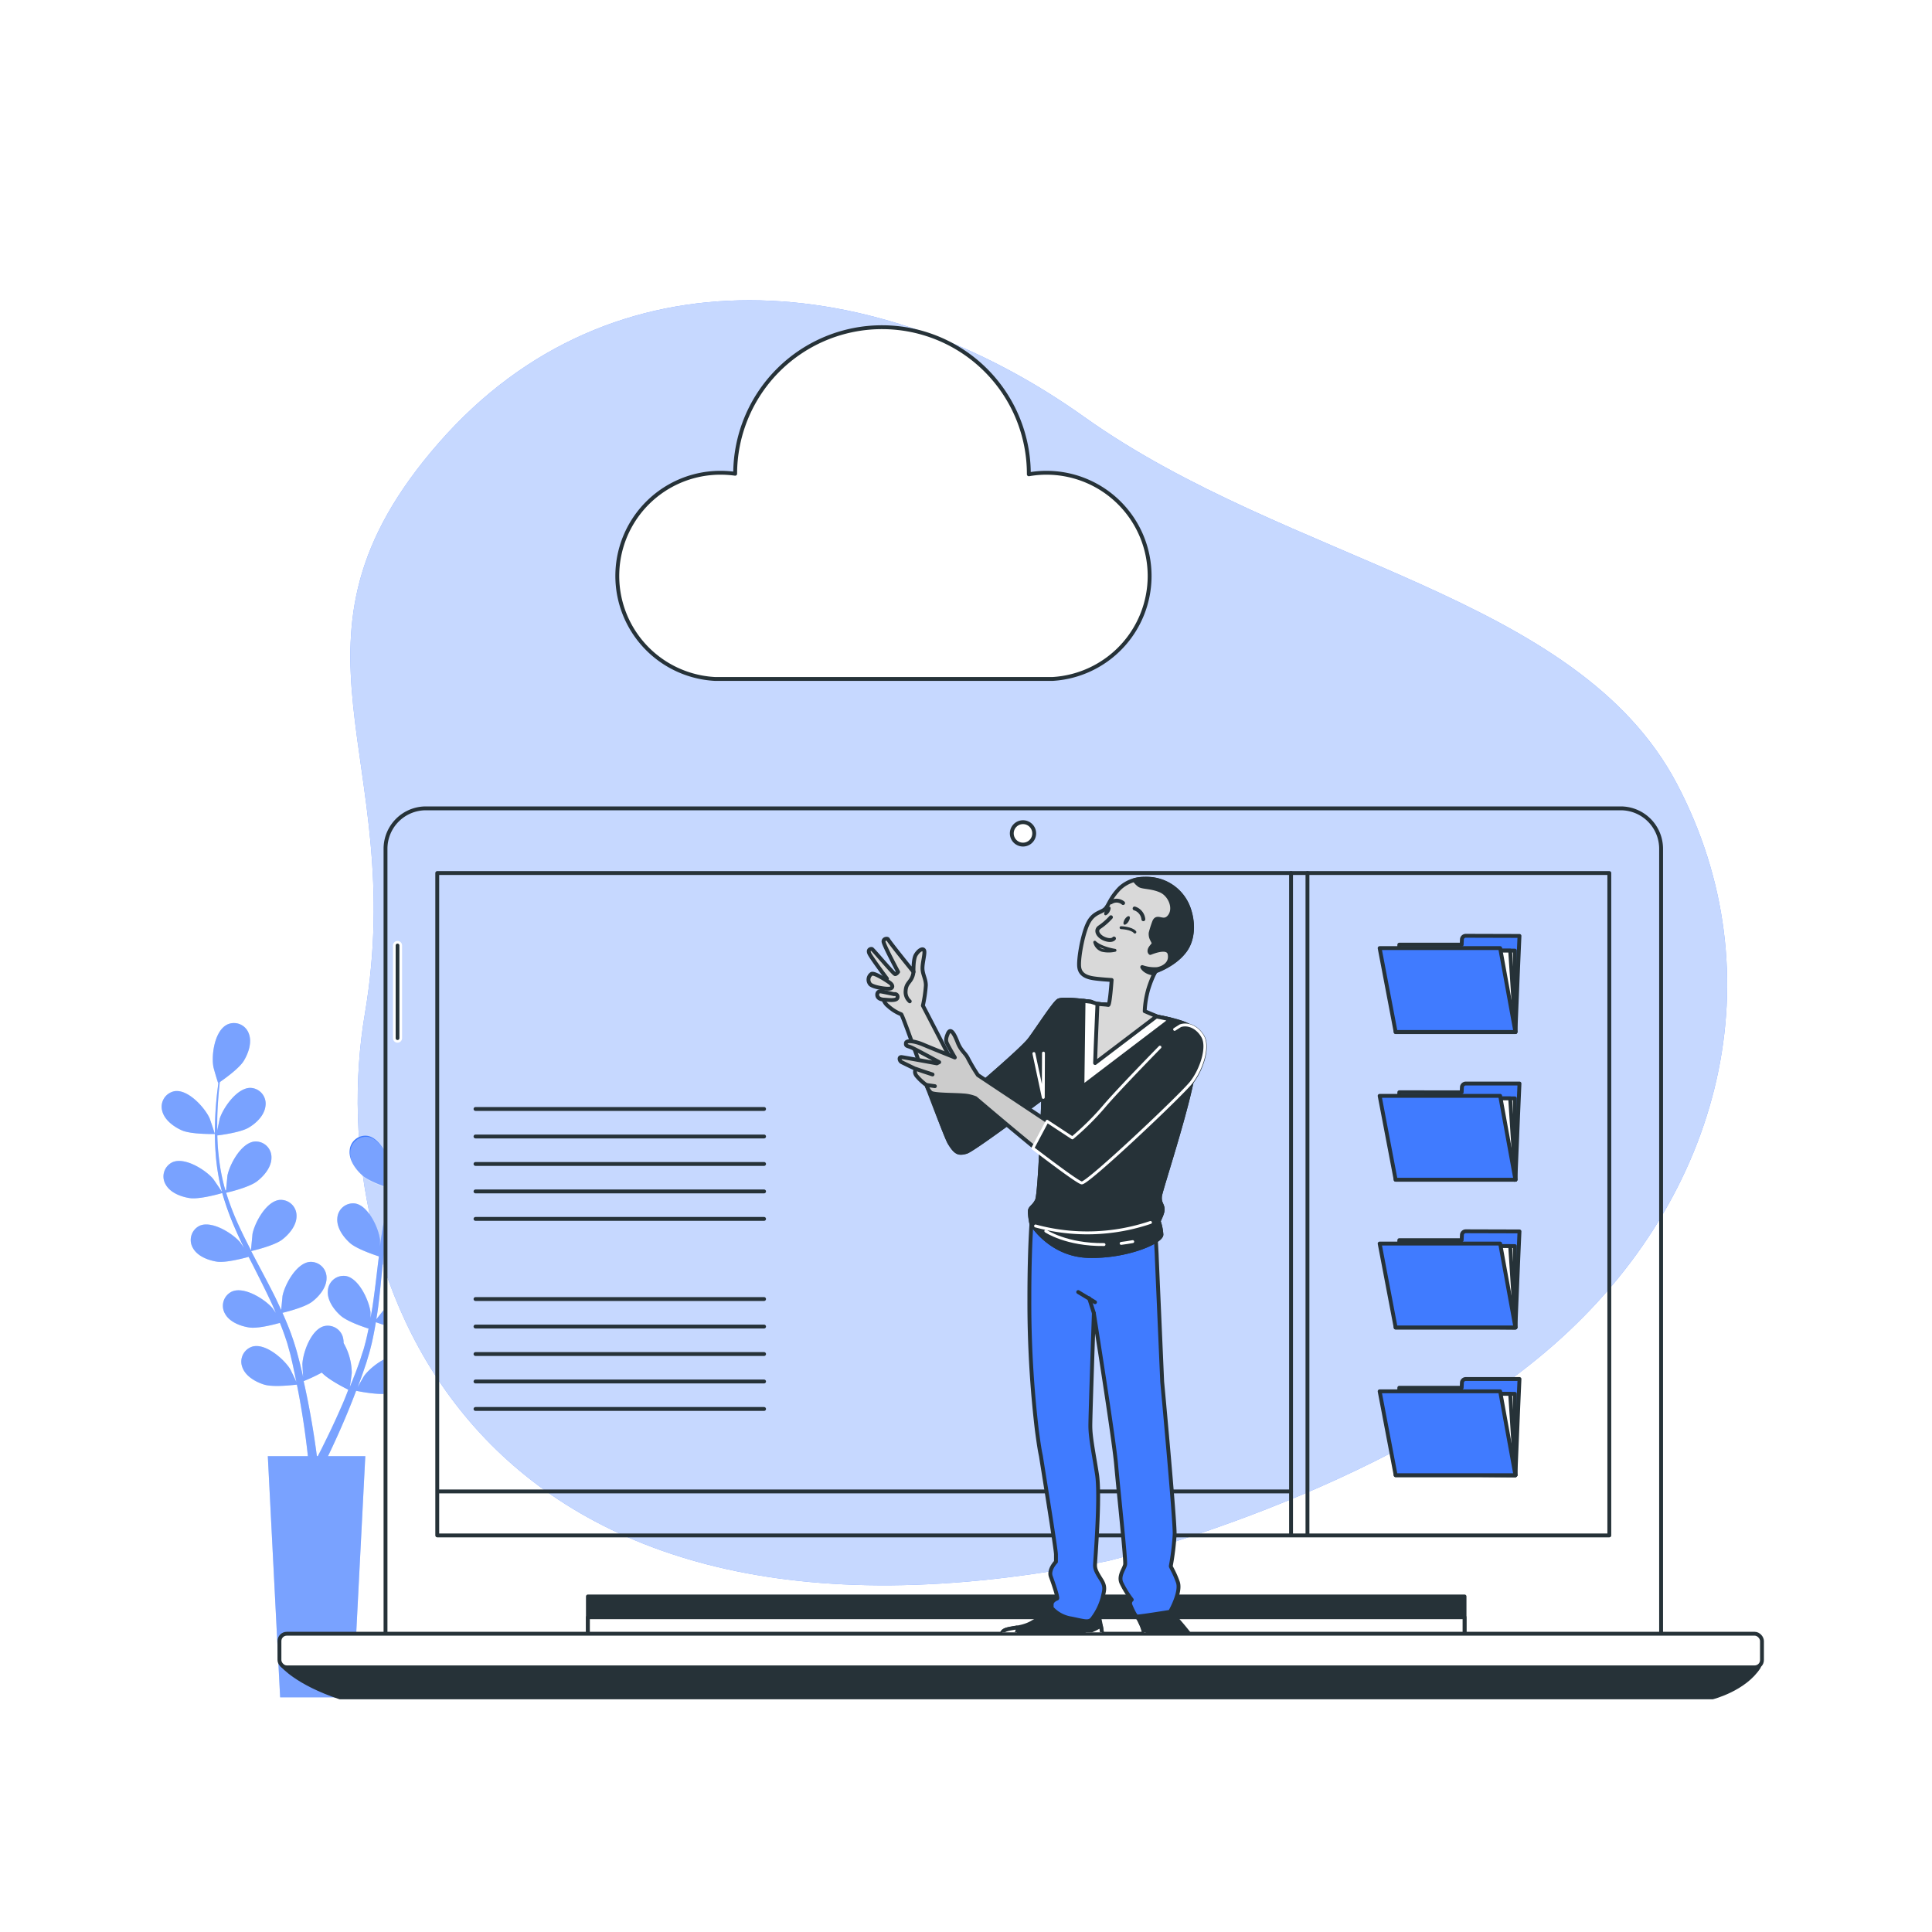 <svg class="animated" id="freepik_stories-upload"
  xmlns="http://www.w3.org/2000/svg"
  xmlns:xlink="http://www.w3.org/1999/xlink" viewBox="0 0 500 500" version="1.1"
  xmlns:svgjs="http://svgjs.com/svgjs">
  <style>svg#freepik_stories-upload:not(.animated) .animable {opacity: 0;}svg#freepik_stories-upload.animated #elo6s63wdk1kh {animation: 1s 1 forwards cubic-bezier(.36,-0.01,.5,1.38) slideUp;animation-delay: 0s;}svg#freepik_stories-upload.animated #els6luolcemc {animation: 1s 1 forwards cubic-bezier(.36,-0.01,.5,1.38) slideUp;animation-delay: 0.059s;opacity: 0}svg#freepik_stories-upload.animated #elf9mjesr3x1n {animation: 1s 1 forwards cubic-bezier(.36,-0.01,.5,1.38) slideUp;animation-delay: 0.118s;opacity: 0}svg#freepik_stories-upload.animated #eli7ppi6soy2 {animation: 1s 1 forwards cubic-bezier(.36,-0.01,.5,1.38) slideUp;animation-delay: 0.176s;opacity: 0}svg#freepik_stories-upload.animated #elpgqjou2gwk {animation: 1s 1 forwards cubic-bezier(.36,-0.01,.5,1.38) slideUp;animation-delay: 0.235s;opacity: 0}svg#freepik_stories-upload.animated #elagnlgtfr7pr {animation: 1s 1 forwards cubic-bezier(.36,-0.01,.5,1.38) slideUp;animation-delay: 0.294s;opacity: 0}svg#freepik_stories-upload.animated #el0w9gcqlevqmp {animation: 1s 1 forwards cubic-bezier(.36,-0.01,.5,1.38) slideUp;animation-delay: 0.353s;opacity: 0}svg#freepik_stories-upload.animated #ellrseurxx07o {animation: 1s 1 forwards cubic-bezier(.36,-0.01,.5,1.38) slideUp;animation-delay: 0.412s;opacity: 0}svg#freepik_stories-upload.animated #el2i0gvuxrrj2 {animation: 1s 1 forwards cubic-bezier(.36,-0.01,.5,1.38) slideUp;animation-delay: 0.471s;opacity: 0}svg#freepik_stories-upload.animated #elqg7niotxjc {animation: 1s 1 forwards cubic-bezier(.36,-0.01,.5,1.38) slideUp;animation-delay: 0.529s;opacity: 0}svg#freepik_stories-upload.animated #elgncmuyizt8k {animation: 1s 1 forwards cubic-bezier(.36,-0.01,.5,1.38) slideUp;animation-delay: 0.588s;opacity: 0}svg#freepik_stories-upload.animated #elgmej1tkbrgt {animation: 1s 1 forwards cubic-bezier(.36,-0.01,.5,1.38) slideUp;animation-delay: 0.647s;opacity: 0}svg#freepik_stories-upload.animated #elq346oet8z7 {animation: 1s 1 forwards cubic-bezier(.36,-0.01,.5,1.38) slideUp;animation-delay: 0.706s;opacity: 0}svg#freepik_stories-upload.animated #elzirx28y2wc {animation: 1s 1 forwards cubic-bezier(.36,-0.01,.5,1.38) slideUp;animation-delay: 0.765s;opacity: 0}svg#freepik_stories-upload.animated #elqh74wtkex8g {animation: 1s 1 forwards cubic-bezier(.36,-0.01,.5,1.38) slideUp;animation-delay: 0.824s;opacity: 0}svg#freepik_stories-upload.animated #elkrcv75k2zhj {animation: 1s 1 forwards cubic-bezier(.36,-0.01,.5,1.38) slideUp;animation-delay: 0.882s;opacity: 0}svg#freepik_stories-upload.animated #elrkkunylehln {animation: 1s 1 forwards cubic-bezier(.36,-0.01,.5,1.38) slideUp;animation-delay: 0.941s;opacity: 0}svg#freepik_stories-upload.animated #freepik--Clouds--inject-52 {animation: 1s 1 forwards cubic-bezier(.36,-0.01,.5,1.38) slideUp,1.5s Infinite  linear floating;animation-delay: 0s,1s;}            @keyframes slideUp {                0% {                    opacity: 0;                    transform: translateY(30px);                }                100% {                    opacity: 1;                    transform: inherit;                }            }                    @keyframes floating {                0% {                    opacity: 1;                    transform: translateY(0px);                }                50% {                    transform: translateY(-10px);                }                100% {                    opacity: 1;                    transform: translateY(0px);                }            }        </style>
  <g id="freepik--background-simple--inject-52" class="animable" style="transform-origin: 268.832px 243.996px;">
    <path d="M286.92,403.93S358,386.7,402,348.14s57.89-96,32-145.26-100.23-57.08-153.43-95-122-44.78-167,6.71-7.75,80.67-19.14,147.74S121.23,437.65,286.92,403.93Z" style="fill: rgb(64, 123, 255); transform-origin: 268.832px 243.996px;" id="el0x4f4j9tksui" class="animable"></path>
    <g id="elcwdly8mzdao">
      <path d="M286.92,403.93S358,386.7,402,348.14s57.89-96,32-145.26-100.23-57.08-153.43-95-122-44.78-167,6.71-7.75,80.67-19.14,147.74S121.23,437.65,286.92,403.93Z" style="fill: rgb(255, 255, 255); opacity: 0.7; transform-origin: 268.832px 243.996px;" class="animable"></path>
    </g>
  </g>
  <g id="freepik--Plants--inject-52" class="animable" style="transform-origin: 85.935px 352.018px;">
    <g style="clip-path: url(&quot;#freepik--clip-path--inject-52&quot;); transform-origin: 85.935px 352.018px;" id="elfb6u4n0f9de" class="animable">
      <path d="M108.24,293.87c.06,0,1.1-4,1.14-4.29.42-3-.55-9.18-3.65-10.68a4.08,4.08,0,0,0-5.55,2.46c-.83,2.28.23,5.09,1.47,7C103.12,290.64,108.24,293.86,108.24,293.87Z" style="fill: rgb(64, 123, 255); transform-origin: 104.679px 286.206px;" id="elopr5p58ql1" class="animable"></path>
      <path d="M126.29,272c-3.43-.36-7.49,4.33-8.75,7.14-.1.24-1.36,4.24-1.3,4.23h.08c-.65.74-1.34,1.54-2.07,2.42-1.34,1.65-2.84,3.52-4.33,5.67a71.2,71.2,0,0,0-4.49,7.15,52.4,52.4,0,0,0-3.84,8.64l0,.11c0-1,0-3.83-.06-4.05-.39-3.05-3-8.71-6.34-9.34a4.07,4.07,0,0,0-4.7,3.84c-.2,2.42,1.56,4.85,3.27,6.38,1.93,1.72,7.3,3.4,7.73,3.53A71.06,71.06,0,0,0,99.19,317c-.33,1.84-.6,3.7-.85,5.58,0-.87,0-1.65,0-1.76-.39-3.05-3-8.72-6.34-9.34a4.07,4.07,0,0,0-4.7,3.83c-.2,2.43,1.56,4.85,3.27,6.38s6.29,3.07,7.49,3.46l-.27,2.16c-.41,3.45-.81,6.91-1.3,10.28-.17,1.19-.39,2.35-.6,3.52,0-.78,0-1.43,0-1.53-.4-3.05-3-8.71-6.34-9.34a4.07,4.07,0,0,0-4.7,3.84c-.2,2.42,1.56,4.85,3.27,6.38s5.84,2.92,7.27,3.38c-.25,1.19-.5,2.38-.79,3.52-.22.77-.38,1.53-.65,2.3s-.49,1.51-.73,2.26c-.52,1.42-1,2.89-1.58,4.27-.37,1-.74,1.87-1.11,2.78.19-1.18.51-3.5.51-3.7a15.86,15.86,0,0,0-2.12-7.7,4.54,4.54,0,0,0-.06-.9,4.07,4.07,0,0,0-5-3.46c-3.33.89-5.44,6.73-5.6,9.8,0,.18.11,2.16.2,3.41-.16-.73-.32-1.43-.5-2.17-.35-1.48-.74-2.94-1.16-4.51-.22-.75-.45-1.51-.69-2.27s-.53-1.55-.8-2.33c-.66-1.8-1.41-3.6-2.21-5.38,1.29-.31,5.85-1.48,7.68-2.88s3.75-3.69,3.73-6.12a4.07,4.07,0,0,0-4.4-4.17c-3.42.37-6.4,5.82-7,8.84,0,.19-.24,2.4-.33,3.61-.49-1.07-1-2.14-1.5-3.21-1.53-3.08-3.18-6.15-4.8-9.22l-1.48-2.83c.46-.11,5.91-1.37,8-2.95,1.82-1.39,3.76-3.68,3.74-6.11a4.08,4.08,0,0,0-4.4-4.18c-3.43.37-6.4,5.83-7,8.84,0,.23-.34,3.41-.37,4.23-1.08-2.08-2.13-4.16-3.09-6.25a70,70,0,0,1-3.36-8.69c.21,0,5.91-1.34,8-2.95,1.82-1.4,3.75-3.69,3.73-6.12a4.07,4.07,0,0,0-4.4-4.17c-3.42.37-6.39,5.83-7,8.84,0,.2-.26,2.62-.34,3.78l-.19,0a51.43,51.43,0,0,1-1.75-9.2c-.2-1.71-.28-3.36-.33-5,1.08-.13,6-.79,8.08-2s4.14-3.26,4.39-5.68a4.08,4.08,0,0,0-3.92-4.63c-3.44,0-7,5.09-7.94,8,0,.16-.4,1.83-.63,3.06,0-.73,0-1.47,0-2.17,0-2.6.17-5,.34-7.1.1-1.2.21-2.28.33-3.29,1-.69,5-3.5,6.21-5.51s2.17-4.79,1.28-7.06a4.08,4.08,0,0,0-5.61-2.3C55.51,266.83,54.7,273,55.21,276c0,.27,1.2,4.29,1.25,4.25l.06,0c-.13,1-.26,2-.39,3.16-.21,2.11-.42,4.5-.48,7.11a71.89,71.89,0,0,0,.2,8.45,53,53,0,0,0,1.56,9.32s0,.08,0,.11c-.55-.85-2.14-3.18-2.28-3.35-2-2.32-7.27-5.63-10.44-4.29a4.07,4.07,0,0,0-1.81,5.79c1.17,2.14,4,3.19,6.25,3.52,2.56.37,8-1.19,8.39-1.32a72.55,72.55,0,0,0,3.27,9.06c.74,1.72,1.54,3.43,2.37,5.13-.49-.72-.94-1.36-1-1.45-2-2.32-7.27-5.63-10.44-4.29A4.09,4.09,0,0,0,49.94,323c1.17,2.13,4,3.19,6.25,3.52s6.94-.91,8.16-1.25l1,1.95c1.56,3.11,3.14,6.21,4.59,9.3.51,1.08,1,2.17,1.44,3.26-.44-.64-.81-1.17-.88-1.25-2-2.33-7.27-5.64-10.44-4.29a4.07,4.07,0,0,0-1.8,5.79c1.17,2.13,4,3.18,6.25,3.52s6.48-.79,7.93-1.19c.45,1.12.89,2.26,1.27,3.37.25.77.53,1.49.74,2.27s.42,1.54.64,2.29c.35,1.48.72,3,1,4.44.22,1,.42,2,.61,2.93-.49-1.09-1.51-3.2-1.62-3.37-1.63-2.6-6.33-6.67-9.67-5.82a4.07,4.07,0,0,0-2.66,5.45c.84,2.28,3.45,3.75,5.65,4.42,2.42.74,7.77.06,8.44,0,.32,1.6.62,3.16.87,4.63.91,5.12,1.46,9.41,1.81,12.42.06.53.11,1,.16,1.46H69.31l3.19,62.42H91.34l3.2-62.42H84.88l.22-.44c1.32-2.77,3.16-6.73,5.15-11.59.63-1.53,1.27-3.18,1.92-4.88.64.13,6,1.21,8.42.65,2.24-.5,5-1.77,6-4a4.08,4.08,0,0,0-2.25-5.63c-3.27-1.1-8.25,2.61-10.08,5.08-.11.15-1.1,1.87-1.71,3,.26-.7.52-1.37.78-2.09.52-1.42,1-2.86,1.52-4.4.22-.75.45-1.51.68-2.28s.41-1.58.62-2.38c.44-1.87.8-3.78,1.12-5.71,1.24.45,5.69,2,8,1.84s5.17-1,6.49-3a4.07,4.07,0,0,0-1.37-5.91c-3.06-1.58-8.55,1.33-10.73,3.5-.13.13-1.52,1.87-2.27,2.83.19-1.16.37-2.32.52-3.51.42-3.41.75-6.88,1.08-10.34l.33-3.17c.44.16,5.69,2.11,8.27,1.93,2.29-.16,5.16-1,6.49-3a4.07,4.07,0,0,0-1.37-5.91c-3.06-1.58-8.55,1.33-10.73,3.5-.16.17-2.16,2.66-2.64,3.32.25-2.32.52-4.64.87-6.91a72.22,72.22,0,0,1,2-9.1c.2.08,5.67,2.14,8.31,2,2.29-.16,5.16-1,6.49-3a4.07,4.07,0,0,0-1.37-5.91c-3.06-1.58-8.55,1.33-10.73,3.5-.14.15-1.66,2.05-2.37,3l-.17-.09a51.47,51.47,0,0,1,3.61-8.64c.78-1.54,1.62-3,2.46-4.32,1,.49,5.47,2.67,7.87,2.76s5.25-.42,6.79-2.3a4.09,4.09,0,0,0-.71-6c-2.87-1.91-8.65.39-11,2.3-.13.11-1.35,1.31-2.22,2.21.39-.61.78-1.25,1.17-1.83,1.44-2.17,2.89-4.07,4.19-5.74.75-.94,1.44-1.78,2.1-2.56,1.21,0,6.09-.17,8.22-1.17s4.46-2.8,5-5.18A4.08,4.08,0,0,0,126.29,272ZM88.37,364c-2.07,4.76-4,8.65-5.35,11.35-.27.54-.52,1-.75,1.47H82c-.07-.53-.14-1.1-.23-1.75-.42-3-1.08-7.36-2.1-12.5-.32-1.63-.69-3.36-1.09-5.14a45,45,0,0,0,4.71-2.21c1.76,1.91,6.28,4.14,6.86,4.43C89.58,361.14,89,362.6,88.37,364Z" style="fill: rgb(64, 123, 255); transform-origin: 86.17px 352.018px;" id="el8sqj6jhadhr" class="animable"></path>
      <path d="M47.08,292.54c2.47,1.08,8.52.94,8.53.94s-1.3-4-1.42-4.2c-1.33-2.77-5.52-7.36-8.94-6.89a4.08,4.08,0,0,0-3.27,5.1C42.55,289.86,45,291.62,47.08,292.54Z" style="fill: rgb(64, 123, 255); transform-origin: 48.723px 287.921px;" id="elnx9dkpmpw1j" class="animable"></path>
      <g id="el56mfqaimcwv">
        <path d="M47.08,292.54c2.47,1.08,8.52.94,8.53.94s-1.3-4-1.42-4.2c-1.33-2.77-5.52-7.36-8.94-6.89a4.08,4.08,0,0,0-3.27,5.1C42.55,289.86,45,291.62,47.08,292.54Z" style="fill: rgb(255, 255, 255); opacity: 0.3; transform-origin: 48.723px 287.921px;" class="animable"></path>
      </g>
      <g id="elmhjvcwjv1sc">
        <path d="M108.24,293.87c.06,0,1.1-4,1.14-4.29.42-3-.55-9.18-3.65-10.68a4.08,4.08,0,0,0-5.55,2.46c-.83,2.28.23,5.09,1.47,7C103.12,290.64,108.24,293.86,108.24,293.87Z" style="fill: rgb(255, 255, 255); opacity: 0.3; transform-origin: 104.679px 286.206px;" class="animable"></path>
      </g>
      <g id="elsndrosxeuhk">
        <path d="M57.56,308.73a72.55,72.55,0,0,0,3.27,9.06c.74,1.72,1.54,3.43,2.37,5.13-.49-.72-.94-1.36-1-1.45-2-2.32-7.27-5.63-10.44-4.29A4.09,4.09,0,0,0,49.94,323c1.17,2.13,4,3.19,6.25,3.52s6.94-.91,8.16-1.25l1,1.95c1.56,3.11,3.14,6.21,4.59,9.3.51,1.08,1,2.17,1.44,3.26-.44-.64-.81-1.17-.88-1.25-2-2.33-7.27-5.64-10.44-4.29a4.07,4.07,0,0,0-1.8,5.79c1.17,2.13,4,3.18,6.25,3.52s6.48-.79,7.93-1.19c.45,1.12.89,2.26,1.27,3.37.25.77.53,1.49.74,2.27s.42,1.54.64,2.29c.35,1.48.72,3,1,4.44.22,1,.42,2,.61,2.93-.49-1.09-1.51-3.2-1.62-3.37-1.63-2.6-6.33-6.67-9.67-5.82a4.07,4.07,0,0,0-2.66,5.45c.84,2.28,3.45,3.75,5.65,4.42,2.42.74,7.77.06,8.44,0,.32,1.6.62,3.16.87,4.63.91,5.12,1.46,9.41,1.81,12.42.06.53.11,1,.16,1.46H69.31l3.19,62.42H91.34l3.2-62.42H84.88l.22-.44c1.32-2.77,3.16-6.73,5.15-11.59.63-1.53,1.27-3.18,1.92-4.88.64.13,6,1.21,8.42.65,2.24-.5,5-1.77,6-4a4.08,4.08,0,0,0-2.25-5.63c-3.27-1.1-8.25,2.61-10.08,5.08-.11.15-1.1,1.87-1.71,3,.26-.7.52-1.37.78-2.09.52-1.42,1-2.86,1.52-4.4.22-.75.45-1.51.68-2.28s.41-1.58.62-2.38c.44-1.87.8-3.78,1.12-5.71,1.24.45,5.69,2,8,1.84s5.17-1,6.49-3a4.07,4.07,0,0,0-1.37-5.91c-3.06-1.58-8.55,1.33-10.73,3.5-.13.13-1.52,1.87-2.27,2.83.19-1.16.37-2.32.52-3.51.42-3.41.75-6.88,1.08-10.34l.33-3.17c.44.16,5.69,2.11,8.27,1.93,2.29-.16,5.16-1,6.49-3a4.07,4.07,0,0,0-1.37-5.91c-3.06-1.58-8.55,1.33-10.73,3.5-.16.17-2.16,2.66-2.64,3.32.25-2.32.52-4.64.87-6.91a72.22,72.22,0,0,1,2-9.1c.2.08,5.67,2.14,8.31,2,2.29-.16,5.16-1,6.49-3a4.07,4.07,0,0,0-1.37-5.91c-3.06-1.58-8.55,1.33-10.73,3.5-.14.15-1.66,2.05-2.37,3l-.17-.09a51.47,51.47,0,0,1,3.61-8.64c.78-1.54,1.62-3,2.46-4.32,1,.49,5.47,2.67,7.87,2.76s5.25-.42,6.79-2.3a4.09,4.09,0,0,0-.71-6c-2.87-1.91-8.65.39-11,2.3-.13.11-1.35,1.31-2.22,2.21.39-.61.78-1.25,1.17-1.83,1.44-2.17,2.89-4.07,4.19-5.74.75-.94,1.44-1.78,2.1-2.56,1.21,0,6.09-.17,8.22-1.17s4.46-2.8,5-5.18a4.08,4.08,0,0,0-3.41-5c-3.43-.36-7.49,4.33-8.75,7.14-.1.24-1.36,4.24-1.3,4.23h.08c-.65.74-1.34,1.54-2.07,2.42-1.34,1.65-2.84,3.52-4.33,5.67a71.2,71.2,0,0,0-4.49,7.15,52.4,52.4,0,0,0-3.84,8.64l0,.11c0-1,0-3.83-.06-4.05-.39-3.05-3-8.71-6.34-9.34a4.07,4.07,0,0,0-4.7,3.84c-.2,2.42,1.56,4.85,3.27,6.38,1.93,1.72,7.3,3.4,7.73,3.53A71.06,71.06,0,0,0,99.19,317c-.33,1.84-.6,3.7-.85,5.58,0-.87,0-1.65,0-1.76-.39-3.05-3-8.72-6.34-9.34a4.07,4.07,0,0,0-4.7,3.83c-.2,2.43,1.56,4.85,3.27,6.38s6.29,3.07,7.49,3.46l-.27,2.16c-.41,3.45-.81,6.91-1.3,10.28-.17,1.19-.39,2.35-.6,3.52,0-.78,0-1.43,0-1.53-.4-3.05-3-8.71-6.34-9.34a4.07,4.07,0,0,0-4.7,3.84c-.2,2.42,1.56,4.85,3.27,6.38s5.84,2.92,7.27,3.38c-.25,1.19-.5,2.38-.79,3.52-.22.77-.38,1.53-.65,2.3s-.49,1.51-.73,2.26c-.52,1.42-1,2.89-1.58,4.27-.37,1-.74,1.87-1.11,2.78.19-1.18.51-3.5.51-3.7a15.86,15.86,0,0,0-2.12-7.7,4.54,4.54,0,0,0-.06-.9,4.07,4.07,0,0,0-5-3.46c-3.33.89-5.44,6.73-5.6,9.8,0,.18.11,2.16.2,3.41-.16-.73-.32-1.43-.5-2.17-.35-1.48-.74-2.94-1.16-4.51-.22-.75-.45-1.51-.69-2.27s-.53-1.55-.8-2.33c-.66-1.8-1.41-3.6-2.21-5.38,1.29-.31,5.85-1.48,7.68-2.88s3.75-3.69,3.73-6.12a4.07,4.07,0,0,0-4.4-4.17c-3.42.37-6.4,5.82-7,8.84,0,.19-.24,2.4-.33,3.61-.49-1.07-1-2.14-1.5-3.21-1.53-3.08-3.18-6.15-4.8-9.22l-1.48-2.83c.46-.11,5.91-1.37,8-2.95,1.82-1.39,3.76-3.68,3.74-6.11a4.08,4.08,0,0,0-4.4-4.18c-3.43.37-6.4,5.83-7,8.84,0,.23-.34,3.41-.37,4.23-1.08-2.08-2.13-4.16-3.09-6.25a70,70,0,0,1-3.36-8.69c.21,0,5.91-1.34,8-2.95,1.82-1.4,3.75-3.69,3.73-6.12a4.07,4.07,0,0,0-4.4-4.17c-3.42.37-6.39,5.83-7,8.84,0,.2-.26,2.62-.34,3.78l-.19,0a51.43,51.43,0,0,1-1.75-9.2c-.2-1.71-.28-3.36-.33-5,1.08-.13,6-.79,8.08-2s4.14-3.26,4.39-5.68a4.08,4.08,0,0,0-3.92-4.63c-3.44,0-7,5.09-7.94,8,0,.16-.4,1.83-.63,3.06,0-.73,0-1.47,0-2.17,0-2.6.17-5,.34-7.1.1-1.2.21-2.28.33-3.29,1-.69,5-3.5,6.21-5.51s2.17-4.79,1.28-7.06a4.08,4.08,0,0,0-5.61-2.3C55.51,266.83,54.7,273,55.21,276c0,.27,1.2,4.29,1.25,4.25l.06,0c-.13,1-.26,2-.39,3.16-.21,2.11-.42,4.5-.48,7.11a71.89,71.89,0,0,0,.2,8.45,53,53,0,0,0,1.56,9.32s0,.08,0,.11c-.55-.85-2.14-3.18-2.28-3.35-2-2.32-7.27-5.63-10.44-4.29a4.07,4.07,0,0,0-1.81,5.79c1.17,2.14,4,3.19,6.25,3.52C51.73,310.42,57.13,308.86,57.56,308.73ZM83.33,355.2c1.76,1.91,6.28,4.14,6.86,4.43-.61,1.51-1.22,3-1.82,4.35-2.07,4.76-4,8.65-5.35,11.35-.27.54-.52,1-.75,1.47H82c-.07-.53-.14-1.1-.23-1.75-.42-3-1.08-7.36-2.1-12.5-.32-1.63-.69-3.36-1.09-5.14A45,45,0,0,0,83.33,355.2Z" style="fill: rgb(255, 255, 255); opacity: 0.3; transform-origin: 86.135px 352.018px;" class="animable"></path>
      </g>
    </g>
  </g>
  <g id="freepik--Device--inject-52" class="animable" style="transform-origin: 264.16px 324.24px;">
    <path d="M110.23,209.2h309.2a10.46,10.46,0,0,1,10.46,10.46V423.48a0,0,0,0,1,0,0H99.77a0,0,0,0,1,0,0V219.66A10.46,10.46,0,0,1,110.23,209.2Z" style="fill: none; stroke: rgb(38, 50, 56); stroke-linecap: round; stroke-linejoin: round; transform-origin: 264.83px 316.34px;" id="elljz9fj7esd9" class="animable"></path>
    <rect x="113.16" y="225.94" width="303.33" height="171.42" style="fill: none; stroke: rgb(38, 50, 56); stroke-linecap: round; stroke-linejoin: round; transform-origin: 264.825px 311.65px;" id="elxdaqbkel8ck" class="animable"></rect>
    <rect x="152.15" y="413.16" width="226.87" height="11.18" style="fill: rgb(38, 50, 56); stroke: rgb(38, 50, 56); stroke-linecap: round; stroke-linejoin: round; transform-origin: 265.585px 418.75px;" id="elwyzg68a6wxc" class="animable"></rect>
    <rect x="152.15" y="418.54" width="226.87" height="5.8" style="fill: rgb(255, 255, 255); stroke: rgb(38, 50, 56); stroke-linecap: round; stroke-linejoin: round; transform-origin: 265.585px 421.44px;" id="elhw7uyseuo1w" class="animable"></rect>
    <path d="M73.07,431s3.73,4.56,14.91,8.28H443.19s8.28-2.07,12-7.86Z" style="fill: rgb(38, 50, 56); stroke: rgb(38, 50, 56); stroke-linecap: round; stroke-linejoin: round; transform-origin: 264.13px 435.14px;" id="el082hwt664vv9" class="animable"></path>
    <rect x="72.32" y="422.81" width="383.68" height="8.7" rx="1.89" style="fill: rgb(255, 255, 255); stroke: rgb(38, 50, 56); stroke-linecap: round; stroke-linejoin: round; transform-origin: 264.16px 427.16px;" id="elz98lsawqbj" class="animable"></rect>
    <path d="M267.65,215.68a2.9,2.9,0,1,0-2.89,2.9A2.89,2.89,0,0,0,267.65,215.68Z" style="fill: rgb(255, 255, 255); stroke: rgb(38, 50, 56); stroke-linecap: round; stroke-linejoin: round; transform-origin: 264.75px 215.68px;" id="elt5fg0reklrs" class="animable"></path>
    <path d="M102.88,269.5h0a.83.83,0,0,1-.83-.82v-24a.83.83,0,0,1,.83-.82h0a.83.83,0,0,1,.83.82v24A.83.83,0,0,1,102.88,269.5Z" style="fill: rgb(38, 50, 56); stroke: rgb(255, 255, 255); stroke-miterlimit: 10; stroke-width: 0.692px; transform-origin: 102.88px 256.68px;" id="elnqggi99c20l" class="animable"></path>
    <line x1="334.12" y1="225.94" x2="334.12" y2="397.3" style="fill: none; stroke: rgb(38, 50, 56); stroke-linecap: round; stroke-linejoin: round; transform-origin: 334.12px 311.62px;" id="el2zvdrogbnr6" class="animable"></line>
    <line x1="338.37" y1="225.94" x2="338.37" y2="397.3" style="fill: none; stroke: rgb(38, 50, 56); stroke-linecap: round; stroke-linejoin: round; transform-origin: 338.37px 311.62px;" id="elwjm0nd3deks" class="animable"></line>
    <line x1="113.33" y1="385.98" x2="334.12" y2="385.98" style="fill: none; stroke: rgb(38, 50, 56); stroke-linecap: round; stroke-linejoin: round; transform-origin: 223.725px 385.98px;" id="elqabeijdjsj" class="animable"></line>
    <line x1="123.06" y1="364.64" x2="197.74" y2="364.64" style="fill: none; stroke: rgb(38, 50, 56); stroke-linecap: round; stroke-linejoin: round; transform-origin: 160.4px 364.64px;" id="el9ofjqdf626l" class="animable"></line>
    <line x1="123.06" y1="357.53" x2="197.74" y2="357.53" style="fill: none; stroke: rgb(38, 50, 56); stroke-linecap: round; stroke-linejoin: round; transform-origin: 160.4px 357.53px;" id="eliy8gxqmylp7" class="animable"></line>
    <line x1="123.06" y1="350.42" x2="197.74" y2="350.42" style="fill: none; stroke: rgb(38, 50, 56); stroke-linecap: round; stroke-linejoin: round; transform-origin: 160.4px 350.42px;" id="elyiolpirhz1c" class="animable"></line>
    <line x1="123.06" y1="343.31" x2="197.74" y2="343.31" style="fill: none; stroke: rgb(38, 50, 56); stroke-linecap: round; stroke-linejoin: round; transform-origin: 160.4px 343.31px;" id="elwfkfkzrqtm" class="animable"></line>
    <line x1="123.06" y1="336.19" x2="197.74" y2="336.19" style="fill: none; stroke: rgb(38, 50, 56); stroke-linecap: round; stroke-linejoin: round; transform-origin: 160.4px 336.19px;" id="eldnqh2n4kfkk" class="animable"></line>
    <line x1="123.06" y1="315.45" x2="197.74" y2="315.45" style="fill: none; stroke: rgb(38, 50, 56); stroke-linecap: round; stroke-linejoin: round; transform-origin: 160.4px 315.45px;" id="el6ru7yxvhcx5" class="animable"></line>
    <line x1="123.06" y1="308.34" x2="197.74" y2="308.34" style="fill: none; stroke: rgb(38, 50, 56); stroke-linecap: round; stroke-linejoin: round; transform-origin: 160.4px 308.34px;" id="el6rd7m1j8ubf" class="animable"></line>
    <line x1="123.06" y1="301.23" x2="197.74" y2="301.23" style="fill: none; stroke: rgb(38, 50, 56); stroke-linecap: round; stroke-linejoin: round; transform-origin: 160.4px 301.23px;" id="elsxu6ugecxdi" class="animable"></line>
    <line x1="123.06" y1="294.12" x2="197.74" y2="294.12" style="fill: none; stroke: rgb(38, 50, 56); stroke-linecap: round; stroke-linejoin: round; transform-origin: 160.4px 294.12px;" id="elglm99j7mxcm" class="animable"></line>
    <line x1="123.06" y1="287" x2="197.74" y2="287" style="fill: none; stroke: rgb(38, 50, 56); stroke-linecap: round; stroke-linejoin: round; transform-origin: 160.4px 287px;" id="elscpup9t1sh" class="animable"></line>
    <path d="M379.34,242.18a1,1,0,0,0-1,1l-.06,1.3H362.14l-.95,22.63h31l.71-17.15.24-5.48.1-2.26Z" style="fill: rgb(64, 123, 255); stroke: rgb(38, 50, 56); stroke-linecap: round; stroke-linejoin: round; transform-origin: 377.215px 254.645px;" id="el08oxgd5hm93t" class="animable"></path>
    <polygon points="392.19 267.07 392.05 246.02 362.26 246.02 362.5 266.82 392.19 267.07" style="fill: rgb(255, 255, 255); stroke: rgb(38, 50, 56); stroke-linecap: round; stroke-linejoin: round; transform-origin: 377.225px 256.545px;" id="el46l0a1qemoy" class="animable"></polygon>
    <polygon points="392.19 267.07 390.83 246.02 361.04 246.02 361.28 266.82 392.19 267.07" style="fill: rgb(255, 255, 255); stroke: rgb(38, 50, 56); stroke-linecap: round; stroke-linejoin: round; transform-origin: 376.615px 256.545px;" id="elc8i4crxzs16" class="animable"></polygon>
    <polygon points="361.19 267.07 357.05 245.37 388.24 245.37 392.19 267.07 361.19 267.07" style="fill: rgb(64, 123, 255); stroke: rgb(38, 50, 56); stroke-linecap: round; stroke-linejoin: round; transform-origin: 374.62px 256.22px;" id="elsbm0aq0wwyk" class="animable"></polygon>
    <path d="M379.34,280.42a1,1,0,0,0-1,.95l-.06,1.31H362.14l-.95,22.63h31l.71-17.16.24-5.47.1-2.26Z" style="fill: rgb(64, 123, 255); stroke: rgb(38, 50, 56); stroke-linecap: round; stroke-linejoin: round; transform-origin: 377.215px 292.865px;" id="els6nj7r3uo6i" class="animable"></path>
    <polygon points="392.19 305.31 392.05 284.26 362.26 284.26 362.5 305.05 392.19 305.31" style="fill: rgb(255, 255, 255); stroke: rgb(38, 50, 56); stroke-linecap: round; stroke-linejoin: round; transform-origin: 377.225px 294.785px;" id="el4xj3q7sta07" class="animable"></polygon>
    <polygon points="392.19 305.31 390.83 284.26 361.04 284.26 361.28 305.05 392.19 305.31" style="fill: rgb(255, 255, 255); stroke: rgb(38, 50, 56); stroke-linecap: round; stroke-linejoin: round; transform-origin: 376.615px 294.785px;" id="elkm8sgd65p6" class="animable"></polygon>
    <polygon points="361.19 305.31 357.05 283.6 388.24 283.6 392.19 305.31 361.19 305.31" style="fill: rgb(64, 123, 255); stroke: rgb(38, 50, 56); stroke-linecap: round; stroke-linejoin: round; transform-origin: 374.62px 294.455px;" id="elxmxkbtdltv" class="animable"></polygon>
    <path d="M379.34,318.65a1,1,0,0,0-1,1l-.06,1.3H362.14l-.95,22.63h31l.71-17.15.24-5.48.1-2.26Z" style="fill: rgb(64, 123, 255); stroke: rgb(38, 50, 56); stroke-linecap: round; stroke-linejoin: round; transform-origin: 377.215px 331.115px;" id="el7snkp6s1lpc" class="animable"></path>
    <polygon points="392.19 343.54 392.05 322.49 362.26 322.49 362.5 343.29 392.19 343.54" style="fill: rgb(255, 255, 255); stroke: rgb(38, 50, 56); stroke-linecap: round; stroke-linejoin: round; transform-origin: 377.225px 333.015px;" id="el8wroggyilhy" class="animable"></polygon>
    <polygon points="392.19 343.54 390.83 322.49 361.04 322.49 361.28 343.29 392.19 343.54" style="fill: rgb(255, 255, 255); stroke: rgb(38, 50, 56); stroke-linecap: round; stroke-linejoin: round; transform-origin: 376.615px 333.015px;" id="elnwoi0a9j16b" class="animable"></polygon>
    <polygon points="361.19 343.54 357.05 321.83 388.24 321.83 392.19 343.54 361.19 343.54" style="fill: rgb(64, 123, 255); stroke: rgb(38, 50, 56); stroke-linecap: round; stroke-linejoin: round; transform-origin: 374.62px 332.685px;" id="elhlc2cfnyu6n" class="animable"></polygon>
    <path d="M379.34,356.89a1,1,0,0,0-1,.95l-.06,1.31H362.14l-.95,22.63h31l.71-17.16.24-5.47.1-2.26Z" style="fill: rgb(64, 123, 255); stroke: rgb(38, 50, 56); stroke-linecap: round; stroke-linejoin: round; transform-origin: 377.215px 369.335px;" id="ellw6f5upnj2c" class="animable"></path>
    <polygon points="392.19 381.78 392.05 360.73 362.26 360.73 362.5 381.52 392.19 381.78" style="fill: rgb(255, 255, 255); stroke: rgb(38, 50, 56); stroke-linecap: round; stroke-linejoin: round; transform-origin: 377.225px 371.255px;" id="elzpgpmclpxja" class="animable"></polygon>
    <polygon points="392.19 381.78 390.83 360.73 361.04 360.73 361.28 381.52 392.19 381.78" style="fill: rgb(255, 255, 255); stroke: rgb(38, 50, 56); stroke-linecap: round; stroke-linejoin: round; transform-origin: 376.615px 371.255px;" id="elhx7wyesvti4" class="animable"></polygon>
    <polygon points="361.19 381.78 357.05 360.07 388.24 360.07 392.19 381.78 361.19 381.78" style="fill: rgb(64, 123, 255); stroke: rgb(38, 50, 56); stroke-linecap: round; stroke-linejoin: round; transform-origin: 374.62px 370.925px;" id="elo1rdc785cln" class="animable"></polygon>
  </g>
  <g id="freepik--Character--inject-52" class="animable" style="transform-origin: 268.292px 329.258px;">
    <g style="clip-path: url(&quot;#freepik--clip-path-2--inject-52&quot;); transform-origin: 268.292px 329.258px;" id="el76ir9nq79x8" class="animable">
      <path d="M294.22,418.35a11.88,11.88,0,0,1,2.12,6.67c-.2,3.44,8.3,7.19,10.63,5.77s2.73-5.26,1-7.69a74.44,74.44,0,0,0-5.16-6c-.51-.61-.51-1.11-2.13-1.11S294.83,415.92,294.22,418.35Z" style="fill: rgb(38, 50, 56); stroke: rgb(38, 50, 56); stroke-linecap: round; stroke-linejoin: round; transform-origin: 301.629px 423.544px;" id="elr8bxncgooqk" class="animable"></path>
      <path d="M308.43,423.89a9.13,9.13,0,0,1-.25,2.55c-.51,1.82-1,1.92-1,1.92l-.91-1.42-1.92.51-.1,1.82a9.24,9.24,0,0,1-3.24-.4c-1.12-.51-3.34-1.72-3.75-4.15a15.37,15.37,0,0,0-2.22-5,10.64,10.64,0,0,1,1.31,5.3c-.2,3.44,8.3,7.19,10.63,5.77C309.06,429.52,309.59,426.29,308.43,423.89Z" style="fill: rgb(255, 255, 255); stroke: rgb(38, 50, 56); stroke-linecap: round; stroke-linejoin: round; transform-origin: 302.036px 425.409px;" id="elqwzsv8exd1o" class="animable"></path>
      <path d="M272.87,415.82a35.31,35.31,0,0,1-6.07,4.25c-3.23,1.72-7,1-7.48,2.63s2.12,3.13,8,3.94,6.88-.61,9.41-1.52,7-.2,8-.91.1-3.44-.3-6-.61-3.23-.61-3.23a10,10,0,0,1-5.67.91A20.69,20.69,0,0,0,272.87,415.82Z" style="fill: rgb(38, 50, 56); stroke: rgb(38, 50, 56); stroke-linecap: round; stroke-linejoin: round; transform-origin: 272.225px 420.93px;" id="eldx23168e0r6" class="animable"></path>
      <path d="M276.72,425.12c2.53-.91,7-.2,8-.91.68-.47.49-1.87.17-3.5a14.11,14.11,0,0,1-3.31,1.58,75.81,75.81,0,0,0-8,2.33,12.06,12.06,0,0,1-9.1-.51c-2.53-1-1.52-.91-1.22-1.92a1.09,1.09,0,0,0-.15-1c-1.92.35-3.48.46-3.79,1.47-.51,1.61,2.12,3.13,8,3.94S274.19,426,276.72,425.12Z" style="fill: rgb(255, 255, 255); stroke: rgb(38, 50, 56); stroke-linecap: round; stroke-linejoin: round; transform-origin: 272.219px 423.776px;" id="elbgi6hajtcdu" class="animable"></path>
      <path d="M267.11,314.55s-.71,6.78-.71,21.65A282.71,282.71,0,0,0,268.32,370c.81,6.17,1,6.27,1.11,7.08s3.85,23.77,3.85,25.19v1.92s-2,2-1.32,3.85,1.93,5.56,1.62,5.66-1.41.61-1.41,1.52v.91a8.56,8.56,0,0,0,5.05,2.73c3.54.71,4.66,1.22,5.57-.1a15.45,15.45,0,0,0,2.53-5.16c.4-1.92.91-2.83-.31-4.75s-1.62-2.74-1.62-3.75,1.42-17.8.51-23.57S282.18,372,282.18,369s.91-29.14.91-29.14,5.16,32.27,5.77,39.25,2.53,24.69,2.32,25.8-1.72,2.83-1,4.65A24.13,24.13,0,0,0,292.9,414a1.23,1.23,0,0,0-.3,1.51c.41,1,1.22,2.73,1.62,2.84s8.6-1.22,8.6-1.22,2.93-5.06,2-7.69S303,405.6,303,405.3a67.28,67.28,0,0,0,1-8.2c.1-3.64-3.23-39.55-3.23-39.55s-1.42-32.48-1.42-32.78-.3-5.47-.3-5.47-10.73,7.09-19.93,4.05S267.11,314.55,267.11,314.55Z" style="fill: rgb(64, 123, 255); stroke: rgb(38, 50, 56); stroke-linecap: round; stroke-linejoin: round; transform-origin: 285.7px 367.064px;" id="ely7vs113zipb" class="animable"></path>
      <line x1="283.09" y1="339.84" x2="281.88" y2="336" style="fill: none; stroke: rgb(38, 50, 56); stroke-linecap: round; stroke-linejoin: round; transform-origin: 282.485px 337.92px;" id="elmdhhndjuzir" class="animable"></line>
      <line x1="283.39" y1="337.01" x2="279.04" y2="334.38" style="fill: none; stroke: rgb(38, 50, 56); stroke-linecap: round; stroke-linejoin: round; transform-origin: 281.215px 335.695px;" id="el1kdha99rwm2" class="animable"></line>
      <path d="M282.42,259.27s-7.37-1.07-8.54-.29-5.33,7.27-7.37,10-15.72,14.27-15.72,14.27l-11.95-23a34.59,34.59,0,0,0,.77-5.24c0-1.74-.87-2.81-.87-4.46s.78-4.08.39-4.66-1.46.1-2.14,1.26-.58,4.37-.58,4.37-6.08-7.5-6.6-8.44c-.14-.26-1.16-.2-1.16.58s3.78,7.86,3.78,7.86-.39.58-.77.58-5.73-6.4-6-6.5-1.16.1-.68,1.16,4.56,6.51,4.56,6.51a12,12,0,0,0-2.33.29.85.85,0,0,0-.09,1.36,4.22,4.22,0,0,0,1.16.77s.1.59.19,1.56a3.53,3.53,0,0,0,1.36,3.1,10.83,10.83,0,0,0,3.4,2.14c.48.09,10.88,30.6,12.53,33.32s2.43,2.81,4.27,2.32S270,284,270,284s-.77,24.94-1.65,26.69-1.84,1.75-1.84,2.91a18.78,18.78,0,0,0,.39,3s4.85,8.15,14.75,8.44,18.92-3.69,18.92-5.53a12.82,12.82,0,0,0-.68-3.4c0-.38,1.17-2.23,1-3.39s-.87-1.46-.68-3.2,8.54-26.69,8.93-34.36.48-8.25-1.36-9.6-8.64-2.53-8.64-2.53l-11.45-2.91-4.56-.39Z" style="fill: rgb(217, 217, 217); stroke: rgb(38, 50, 56); stroke-linecap: round; stroke-linejoin: round; transform-origin: 267.105px 283.998px;" id="el5nd9ezh5r34" class="animable"></path>
      <path d="M309.11,275.18c.39-7.66.48-8.25-1.36-9.6s-8.64-2.53-8.64-2.53l-11.45-2.91-4.56-.39-.68-.48s-7.37-1.07-8.54-.29-5.33,7.27-7.37,10-15.72,14.27-15.72,14.27l-4-8.13L239.48,280c3,7.92,5.62,14.71,6.26,15.77,1.65,2.71,2.43,2.81,4.27,2.32S270,284,270,284s-.77,24.94-1.65,26.69-1.84,1.75-1.84,2.91a18.78,18.78,0,0,0,.39,3s4.85,8.15,14.75,8.44,18.92-3.69,18.92-5.53a12.82,12.82,0,0,0-.68-3.4c0-.38,1.17-2.23,1-3.39s-.87-1.46-.68-3.2S308.72,282.85,309.11,275.18Z" style="fill: rgb(38, 50, 56); stroke: rgb(38, 50, 56); stroke-linecap: round; stroke-linejoin: round; transform-origin: 274.41px 291.875px;" id="elthfcpfz7xl" class="animable"></path>
      <polyline points="270.05 272.54 270 284.01 267.57 272.65" style="fill: none; stroke: rgb(255, 255, 255); stroke-linecap: round; stroke-linejoin: round; stroke-width: 0.75px; transform-origin: 268.81px 278.275px;" id="elau4eslbqr96" class="animable"></polyline>
      <path d="M268,317.28a51,51,0,0,0,29.74-.91" style="fill: none; stroke: rgb(255, 255, 255); stroke-linecap: round; stroke-linejoin: round; stroke-width: 0.75px; transform-origin: 282.87px 317.718px;" id="elzskbt3if8sa" class="animable"></path>
      <path d="M290.15,321.79c1-.12,1.94-.27,3-.46" style="fill: none; stroke: rgb(255, 255, 255); stroke-linecap: round; stroke-linejoin: round; stroke-width: 0.75px; transform-origin: 291.65px 321.56px;" id="el29sn39pgz2e" class="animable"></path>
      <path d="M270.65,318.6s5.35,3.61,15.07,3.49" style="fill: none; stroke: rgb(255, 255, 255); stroke-linecap: round; stroke-linejoin: round; stroke-width: 0.75px; transform-origin: 278.185px 320.346px;" id="elcvubybnjo97" class="animable"></path>
      <path d="M236.41,251.47a4.48,4.48,0,0,1-.61,1.95c-.59,1-1.33,1.35-1.43,3.1a3.17,3.17,0,0,0,1.07,2.62" style="fill: none; stroke: rgb(38, 50, 56); stroke-linecap: round; stroke-linejoin: round; transform-origin: 235.386px 255.305px;" id="elcjrwscasmzh" class="animable"></path>
      <path d="M230.2,254.28s-3.88-2.71-4.66-2.23a1.81,1.81,0,0,0-.29,2.72c.88.78,4.66,1.36,5.34,1S230.82,254.68,230.2,254.28Z" style="fill: rgb(217, 217, 217); stroke: rgb(38, 50, 56); stroke-linecap: round; stroke-linejoin: round; transform-origin: 227.847px 253.936px;" id="eluo8i1e21ec" class="animable"></path>
      <path d="M231.4,257.29s-2.71-.58-3.37-.69-1.05.26-1,.95.72,1.12,1.77,1.16,3.38.43,3.48-.58A.7.7,0,0,0,231.4,257.29Z" style="fill: rgb(217, 217, 217); stroke: rgb(38, 50, 56); stroke-linecap: round; stroke-linejoin: round; transform-origin: 229.663px 257.699px;" id="el4fjw7jvbghc" class="animable"></path>
      <path d="M287.69,253.62s5.41-.17,7.25-1.05" style="fill: none; stroke: rgb(38, 50, 56); stroke-linecap: round; stroke-linejoin: round; transform-origin: 291.315px 253.095px;" id="eljqc0rtpknq" class="animable"></path>
      <path d="M300.19,271s-11,11.23-14.57,15.48a70.86,70.86,0,0,1-8.09,8l-24.45-16.25a45.62,45.62,0,0,1-2.53-4.25c-.71-1.52-1.82-1.92-2.73-4.25s-1.83-3.84-2.53-2.22-.41,2.12,0,2.93,1.82,3.24,1.82,3.24-6.07-2.43-8.2-3.34-4.35-1.21-4.45-.4.31.7,1.32,1.11,7.28,3.84,7.28,3.84l-.61.31s-8.29-1.52-9.1-1.62-.61,1,0,1.31,3.74,1.82,3.74,1.82-.71.61.1,1.72a14.46,14.46,0,0,0,2.63,2.43,3.83,3.83,0,0,0,1.12,1.92c.81.61,6.07.51,8.29.71a9.81,9.81,0,0,1,3.24.71s25.77,22,27.49,22,25.69-22.66,28.32-26,4.55-9.2,2.94-11.93-4.15-3.34-5.77-2.74" style="fill: rgb(204, 204, 204); stroke: rgb(38, 50, 56); stroke-linecap: round; stroke-linejoin: round; transform-origin: 272.312px 285.76px;" id="elrgcn5wvcaur" class="animable"></path>
      <path d="M237.09,276.65s3.24,1.12,4.25,1.42" style="fill: rgb(255, 255, 255); stroke: rgb(38, 50, 56); stroke-linecap: round; stroke-linejoin: round; transform-origin: 239.215px 277.36px;" id="elj9exc8b7cgm" class="animable"></path>
      <line x1="239.82" y1="280.8" x2="241.95" y2="281.1" style="fill: rgb(255, 255, 255); stroke: rgb(38, 50, 56); stroke-linecap: round; stroke-linejoin: round; transform-origin: 240.885px 280.95px;" id="elty9b1mze6g" class="animable"></line>
      <path d="M300.19,271s-11,11.23-14.57,15.48a70.86,70.86,0,0,1-8.09,8L271,290.19l-3.7,6.95c6.45,4.93,12,9,12.67,9,1.71,0,25.69-22.66,28.32-26s4.55-9.2,2.94-11.93-4.15-3.34-5.77-2.74l-1.47.93" style="fill: rgb(38, 50, 56); stroke: rgb(255, 255, 255); stroke-linecap: round; stroke-linejoin: round; stroke-width: 0.75px; transform-origin: 289.56px 285.7px;" id="elf3d8p6evkrl" class="animable"></path>
      <path d="M299.11,263.05l-11.45-2.91-3.64-.32-1.6-.55s-.83-.12-2-.25l-.29,22.25L303,263.87C301,263.37,299.11,263.05,299.11,263.05Z" style="fill: rgb(255, 255, 255); stroke: rgb(38, 50, 56); stroke-linecap: round; stroke-linejoin: round; transform-origin: 291.565px 270.145px;" id="el7fpo8dlml5" class="animable"></path>
      <path d="M296.25,227.43a9.15,9.15,0,0,0-6.47,2.44c-2.62,2.7-2.79,4.45-3.84,5.41s-3.06.87-4.45,3.84-2.45,9.17-2.19,11.18,2,2.62,3.67,2.88,4.72.44,4.72.44-.45,6.56-.88,6.46-2.79-.26-2.79-.26-.44,10.22-.52,12.75l-.09,2.54L299.36,263l-3.11-1.3a24.36,24.36,0,0,1,1-5.94,28,28,0,0,1,1.83-4.45s5-1.66,7.69-5.41c2.17-3,2.1-7.33.92-10.71a11.49,11.49,0,0,0-9.06-7.63A12,12,0,0,0,296.25,227.43Z" style="fill: rgb(217, 217, 217); stroke: rgb(38, 50, 56); stroke-linecap: round; stroke-linejoin: round; transform-origin: 293.884px 251.264px;" id="eld8ejdh50ahi" class="animable"></path>
      <path d="M287.51,237.38a16.35,16.35,0,0,1-2.88,2.53c-1.4.87-.35,2.53,1.4,3.14s2.27-.17,2.27-.17" style="fill: none; stroke: rgb(38, 50, 56); stroke-linecap: round; stroke-linejoin: round; transform-origin: 286.141px 240.332px;" id="elv7meknie2tk" class="animable"></path>
      <path d="M288.56,245.94s-3.58-.53-5.24-2.1a2.92,2.92,0,0,0,1.92,2.1A7.57,7.57,0,0,0,288.56,245.94Z" style="fill: none; stroke: rgb(38, 50, 56); stroke-linecap: round; stroke-linejoin: round; stroke-width: 0.75px; transform-origin: 285.94px 244.982px;" id="el9z7fm6rfg2q" class="animable"></path>
      <path d="M293.63,235.11a3.26,3.26,0,0,1,2.27,2.79" style="fill: none; stroke: rgb(38, 50, 56); stroke-linecap: round; stroke-linejoin: round; transform-origin: 294.765px 236.505px;" id="elvvbrdi14n1d" class="animable"></path>
      <path d="M290.66,233.71a2.62,2.62,0,0,0-3.15-.18" style="fill: none; stroke: rgb(38, 50, 56); stroke-linecap: round; stroke-linejoin: round; transform-origin: 289.085px 233.399px;" id="elan2749uiura" class="animable"></path>
      <path d="M292.05,238.51c-.37.59-.89.93-1.15.77s-.18-.79.19-1.38.89-.93,1.16-.76S292.43,237.92,292.05,238.51Z" style="fill: rgb(38, 50, 56); transform-origin: 291.577px 238.208px;" id="elwqamecov0ea" class="animable"></path>
      <path d="M287.08,236.07c-.38.59-.89.93-1.16.76s-.18-.78.2-1.37.89-.93,1.15-.77S287.45,235.47,287.08,236.07Z" style="fill: rgb(38, 50, 56); transform-origin: 286.593px 235.762px;" id="el4cnujo1dyun" class="animable"></path>
      <path d="M290.13,240.08s2.71.09,3.58,1.14" style="fill: none; stroke: rgb(38, 50, 56); stroke-linecap: round; stroke-linejoin: round; stroke-width: 0.75px; transform-origin: 291.92px 240.65px;" id="eli85i0dydqgk" class="animable"></path>
      <path d="M307.65,235.23a11.49,11.49,0,0,0-9.06-7.63,12,12,0,0,0-2.34-.17,11.26,11.26,0,0,0-2.65.34,5.18,5.18,0,0,0,1.25,1.31c.8.59,3.06.35,5.5,1.4s3.93,4.54,2.36,6.63-3.19-.49-4,1.43a27.33,27.33,0,0,0-.92,2.91,3.27,3.27,0,0,0,.07,1c.28,1,.94,1.5.57,2s-.95,1-.95,1.69a.71.71,0,0,0,.21.48c1.48-.59,4.6-1.61,5,.25.52,2.44-1.57,3.67-3.23,3.93a9.58,9.58,0,0,1-3.85-.52s.61,1.42,3.12,1.7c.18-.37.29-.57.29-.57s5-1.66,7.69-5.41C308.9,242.92,308.83,238.61,307.65,235.23Z" style="fill: rgb(38, 50, 56); stroke: rgb(38, 50, 56); stroke-linecap: round; stroke-linejoin: round; transform-origin: 301.033px 239.703px;" id="eldjf12kg9gk" class="animable"></path>
    </g>
  </g>
  <g id="freepik--Clouds--inject-52" class="animable animator-active" style="transform-origin: 279.053px 161.815px;">
    <path d="M297.52,149.06a26.7,26.7,0,0,0-26.7-26.71,26.31,26.31,0,0,0-4.56.4,38,38,0,0,0-76-.14,28.11,28.11,0,0,0-3.69-.26A26.7,26.7,0,0,0,185,175.71v0h87.46v0A26.7,26.7,0,0,0,297.52,149.06Z" style="fill: rgb(255, 255, 255); stroke: rgb(38, 50, 56); stroke-linecap: round; stroke-linejoin: round; transform-origin: 228.638px 130.195px;" id="elo6s63wdk1kh" class="animable"></path>
    <polygon points="242.45 148.06 225.48 133.96 208.51 148.06 212.24 148.06 212.24 193.4 238.73 193.4 238.73 148.06 242.45 148.06" style="fill: rgb(38, 50, 56); transform-origin: 225.48px 163.68px;" id="els6luolcemc" class="animable"></polygon>
    <path d="M228.44,184.66a1.25,1.25,0,0,0-1.23,1.18l-.06,1.6H207.28l-1.17,27.85h38.14l.88-21.11.3-6.74.12-2.78Z" style="fill: rgb(64, 123, 255); stroke: rgb(38, 50, 56); stroke-linecap: round; stroke-linejoin: round; transform-origin: 225.83px 199.975px;" id="elf9mjesr3x1n" class="animable"></path>
    <polygon points="244.25 215.29 244.09 189.38 207.43 189.38 207.72 214.97 244.25 215.29" style="fill: rgb(255, 255, 255); stroke: rgb(38, 50, 56); stroke-linecap: round; stroke-linejoin: round; transform-origin: 225.84px 202.335px;" id="eli7ppi6soy2" class="animable"></polygon>
    <polygon points="244.25 215.29 242.59 189.38 205.93 189.38 206.22 214.97 244.25 215.29" style="fill: rgb(255, 255, 255); stroke: rgb(38, 50, 56); stroke-linecap: round; stroke-linejoin: round; transform-origin: 225.09px 202.335px;" id="elpgqjou2gwk" class="animable"></polygon>
    <polygon points="206.11 215.29 201.01 188.58 239.39 188.58 244.25 215.29 206.11 215.29" style="fill: rgb(64, 123, 255); stroke: rgb(38, 50, 56); stroke-linecap: round; stroke-linejoin: round; transform-origin: 222.63px 201.935px;" id="elagnlgtfr7pr" class="animable"></polygon>
    <line x1="209.84" y1="179.95" x2="209.84" y2="181.73" style="fill: none; stroke: rgb(38, 50, 56); stroke-linecap: round; stroke-linejoin: round; transform-origin: 209.84px 180.84px;" id="el0w9gcqlevqmp" class="animable"></line>
    <line x1="209.84" y1="170.05" x2="209.84" y2="178.16" style="fill: none; stroke: rgb(38, 50, 56); stroke-linecap: round; stroke-linejoin: round; transform-origin: 209.84px 174.105px;" id="ellrseurxx07o" class="animable"></line>
    <line x1="241.02" y1="161.45" x2="241.02" y2="168.26" style="fill: none; stroke: rgb(38, 50, 56); stroke-linecap: round; stroke-linejoin: round; transform-origin: 241.02px 164.855px;" id="el2i0gvuxrrj2" class="animable"></line>
    <line x1="229.17" y1="216.47" x2="229.17" y2="223.28" style="fill: none; stroke: rgb(38, 50, 56); stroke-linecap: round; stroke-linejoin: round; transform-origin: 229.17px 219.875px;" id="elqg7niotxjc" class="animable"></line>
    <line x1="243.95" y1="226.84" x2="243.95" y2="242.26" style="fill: none; stroke: rgb(38, 50, 56); stroke-linecap: round; stroke-linejoin: round; transform-origin: 243.95px 234.55px;" id="elgncmuyizt8k" class="animable"></line>
    <line x1="243.95" y1="221.49" x2="243.95" y2="224.41" style="fill: none; stroke: rgb(38, 50, 56); stroke-linecap: round; stroke-linejoin: round; transform-origin: 243.95px 222.95px;" id="elgmej1tkbrgt" class="animable"></line>
    <line x1="209.06" y1="220.84" x2="209.06" y2="226.35" style="fill: none; stroke: rgb(38, 50, 56); stroke-linecap: round; stroke-linejoin: round; transform-origin: 209.06px 223.595px;" id="elq346oet8z7" class="animable"></line>
    <line x1="212.63" y1="246.31" x2="212.63" y2="247.61" style="fill: none; stroke: rgb(38, 50, 56); stroke-linecap: round; stroke-linejoin: round; transform-origin: 212.63px 246.96px;" id="elzirx28y2wc" class="animable"></line>
    <line x1="212.63" y1="224.24" x2="212.63" y2="244.53" style="fill: none; stroke: rgb(38, 50, 56); stroke-linecap: round; stroke-linejoin: round; transform-origin: 212.63px 234.385px;" id="elqh74wtkex8g" class="animable"></line>
    <path d="M398.35,181.23A15.65,15.65,0,0,0,380,165.77a22.34,22.34,0,0,0-44.67-.08,15.5,15.5,0,0,0-2.17-.16,15.7,15.7,0,0,0-.95,31.37v0h51.41v0A15.71,15.71,0,0,0,398.35,181.23Z" style="fill: rgb(255, 255, 255); stroke: rgb(38, 50, 56); stroke-linecap: round; stroke-linejoin: round; transform-origin: 357.915px 170.381px;" id="elkrcv75k2zhj" class="animable"></path>
    <path d="M341.05,97.33a8.85,8.85,0,0,0-8.85-8.85,8.32,8.32,0,0,0-1.51.13,12.59,12.59,0,0,0-25.18,0,9.9,9.9,0,0,0-1.23-.08,8.85,8.85,0,0,0-.53,17.68v0h29v0A8.85,8.85,0,0,0,341.05,97.33Z" style="fill: rgb(255, 255, 255); stroke: rgb(38, 50, 56); stroke-linecap: round; stroke-linejoin: round; transform-origin: 318.271px 91.115px;" id="elrkkunylehln" class="animable"></path>
  </g>
  <defs>
    <filter id="active" height="200%">
      <feMorphology in="SourceAlpha" result="DILATED" operator="dilate" radius="2"></feMorphology>
      <feFlood flood-color="#32DFEC" flood-opacity="1" result="PINK"></feFlood>
      <feComposite in="PINK" in2="DILATED" operator="in" result="OUTLINE"></feComposite>
      <feMerge>
        <feMergeNode in="OUTLINE"></feMergeNode>
        <feMergeNode in="SourceGraphic"></feMergeNode>
      </feMerge>
    </filter>
    <filter id="hover" height="200%">
      <feMorphology in="SourceAlpha" result="DILATED" operator="dilate" radius="2"></feMorphology>
      <feFlood flood-color="#ff0000" flood-opacity="0.5" result="PINK"></feFlood>
      <feComposite in="PINK" in2="DILATED" operator="in" result="OUTLINE"></feComposite>
      <feMerge>
        <feMergeNode in="OUTLINE"></feMergeNode>
        <feMergeNode in="SourceGraphic"></feMergeNode>
      </feMerge>
      <feColorMatrix type="matrix" values="0   0   0   0   0                0   1   0   0   0                0   0   0   0   0                0   0   0   1   0 "></feColorMatrix>
    </filter>
  </defs>
  <defs>
    <clipPath id="freepik--clip-path--inject-52">
      <rect x="34.57" y="250.32" width="64.74" height="189.38" style="fill:none"></rect>
    </clipPath>
    <clipPath id="freepik--clip-path-2--inject-52">
      <rect x="219.17" y="222.51" width="104.64" height="199.94" style="fill:none"></rect>
    </clipPath>
  </defs>
</svg>